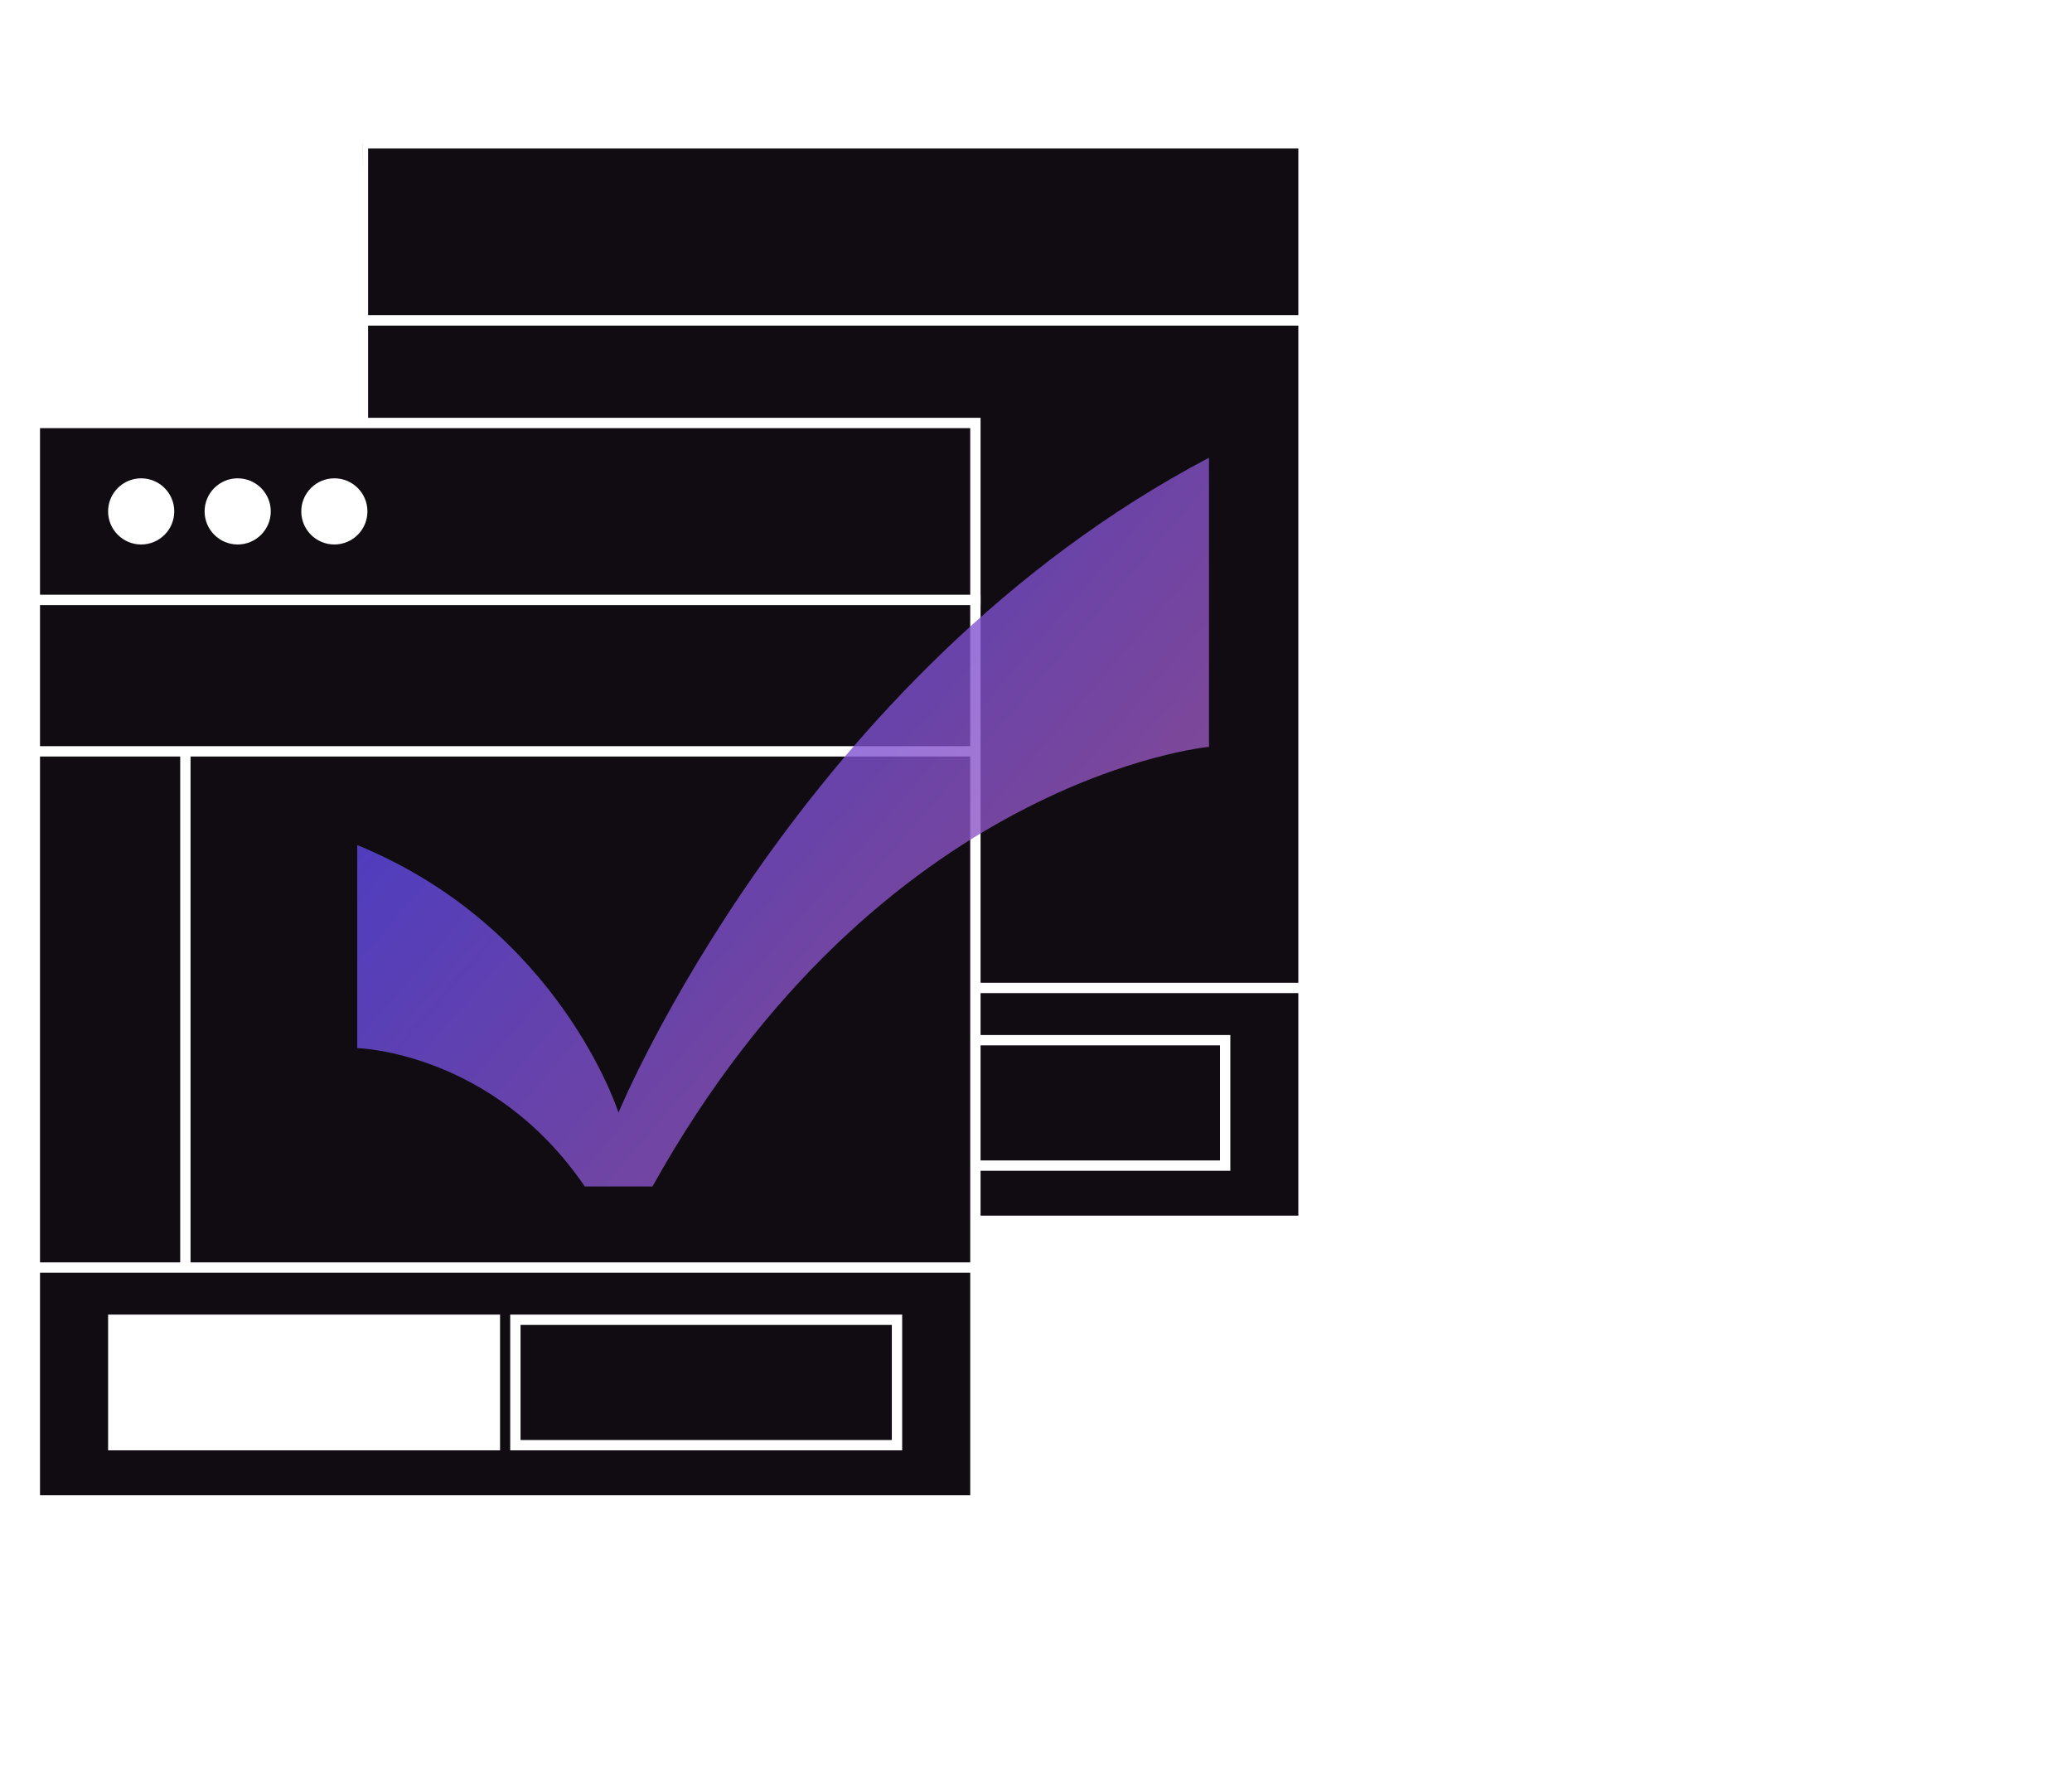 <svg width="145" height="125" viewBox="0 0 145 125" fill="none" xmlns="http://www.w3.org/2000/svg">
<path d="M25.398 22.413H91.22V82.594C91.22 84.164 91.22 85.437 91.22 85.437H25.399C25.399 85.437 25.398 84.164 25.398 82.594V22.413Z" fill="#110C11" stroke="white" stroke-width="0.723" stroke-miterlimit="10"/>
<path d="M25.399 10.033H91.22C91.22 10.033 91.22 11.306 91.22 12.876V22.413H25.398V12.876C25.398 11.306 25.398 10.033 25.399 10.033Z" fill="#110C11" stroke="white" stroke-width="0.723" stroke-miterlimit="10"/>
<path d="M25.398 69.139H91.226" stroke="white" stroke-width="0.723" stroke-miterlimit="10"/>
<path d="M56.472 81.572H30.891C30.891 81.572 30.891 81.065 30.891 80.446V73.921C30.891 73.302 30.891 72.795 30.891 72.795H57.598C57.598 72.795 57.598 73.302 57.598 73.921V81.572C57.598 81.572 57.091 81.572 56.472 81.572Z" fill="white" stroke="white" stroke-width="0.723" stroke-miterlimit="10"/>
<path d="M84.612 81.572H59.031C59.031 81.572 59.031 81.065 59.031 80.446V73.921C59.031 73.302 59.031 72.795 59.031 72.795H85.738C85.738 72.795 85.738 73.302 85.738 73.921V81.572C85.738 81.572 85.237 81.572 84.612 81.572Z" fill="#110C11" stroke="white" stroke-width="0.723" stroke-miterlimit="10"/>
<path d="M2.438 41.981H68.259V102.162C68.259 103.733 68.259 105.005 68.259 105.005H2.438C2.438 105.005 2.438 103.733 2.438 102.162V41.981Z" fill="#110C11" stroke="white" stroke-width="0.723" stroke-miterlimit="10"/>
<path d="M2.438 29.602H68.259C68.259 29.602 68.259 30.874 68.259 32.444V41.981H2.438V32.444C2.438 30.874 2.438 29.602 2.438 29.602Z" fill="#110C11" stroke="white" stroke-width="0.723" stroke-miterlimit="10"/>
<path d="M9.879 37.743C10.958 37.743 11.833 36.868 11.833 35.789C11.833 34.711 10.958 33.836 9.879 33.836C8.8 33.836 7.926 34.711 7.926 35.789C7.926 36.868 8.8 37.743 9.879 37.743Z" fill="white" stroke="white" stroke-width="0.723" stroke-miterlimit="10"/>
<path d="M16.633 37.743C17.712 37.743 18.587 36.868 18.587 35.789C18.587 34.711 17.712 33.836 16.633 33.836C15.554 33.836 14.68 34.711 14.68 35.789C14.68 36.868 15.554 37.743 16.633 37.743Z" fill="white" stroke="white" stroke-width="0.723" stroke-miterlimit="10"/>
<path d="M23.399 37.743C24.478 37.743 25.352 36.868 25.352 35.789C25.352 34.711 24.478 33.836 23.399 33.836C22.32 33.836 21.445 34.711 21.445 35.789C21.445 36.868 22.32 37.743 23.399 37.743Z" fill="white" stroke="white" stroke-width="0.723" stroke-miterlimit="10"/>
<path d="M2.441 52.582H68.269" stroke="white" stroke-width="0.723" stroke-miterlimit="10"/>
<path d="M2.441 88.708H68.269" stroke="white" stroke-width="0.723" stroke-miterlimit="10"/>
<path d="M12.973 52.582V88.707" stroke="white" stroke-width="0.723" stroke-miterlimit="10"/>
<path d="M33.507 101.139H7.926C7.926 101.139 7.926 100.633 7.926 100.013V93.489C7.926 92.87 7.926 92.363 7.926 92.363H34.633C34.633 92.363 34.633 92.87 34.633 93.489V101.139C34.633 101.139 34.126 101.139 33.507 101.139Z" fill="white" stroke="white" stroke-width="0.723" stroke-miterlimit="10"/>
<path d="M61.648 101.139H36.066C36.066 101.139 36.066 100.633 36.066 100.013V93.489C36.066 92.87 36.066 92.363 36.066 92.363H62.773C62.773 92.363 62.773 92.87 62.773 93.489V101.139C62.773 101.139 62.272 101.139 61.648 101.139Z" fill="#110C11" stroke="white" stroke-width="0.723" stroke-miterlimit="10"/>
<g filter="url(#filter0_b_904_21071)">
<path d="M40.924 83.033H45.662C61.586 54.414 84.607 52.266 84.607 52.266V32.033C55.988 47.097 43.282 77.865 43.282 77.865C43.282 77.865 39.194 64.95 25 59.142V73.347C25 73.357 34.466 73.567 40.924 83.033Z" fill="url(#paint0_linear_904_21071)" fill-opacity="0.8"/>
</g>
<defs>
<filter id="filter0_b_904_21071" x="21" y="28.033" width="67.606" height="59" filterUnits="userSpaceOnUse" color-interpolation-filters="sRGB">
<feFlood flood-opacity="0" result="BackgroundImageFix"/>
<feGaussianBlur in="BackgroundImage" stdDeviation="2"/>
<feComposite in2="SourceAlpha" operator="in" result="effect1_backgroundBlur_904_21071"/>
<feBlend mode="normal" in="SourceGraphic" in2="effect1_backgroundBlur_904_21071" result="shape"/>
</filter>
<linearGradient id="paint0_linear_904_21071" x1="25" y1="32.033" x2="96.176" y2="93.299" gradientUnits="userSpaceOnUse">
<stop stop-color="#4744FD"/>
<stop offset="1" stop-color="#CA6394"/>
</linearGradient>
</defs>
</svg>

